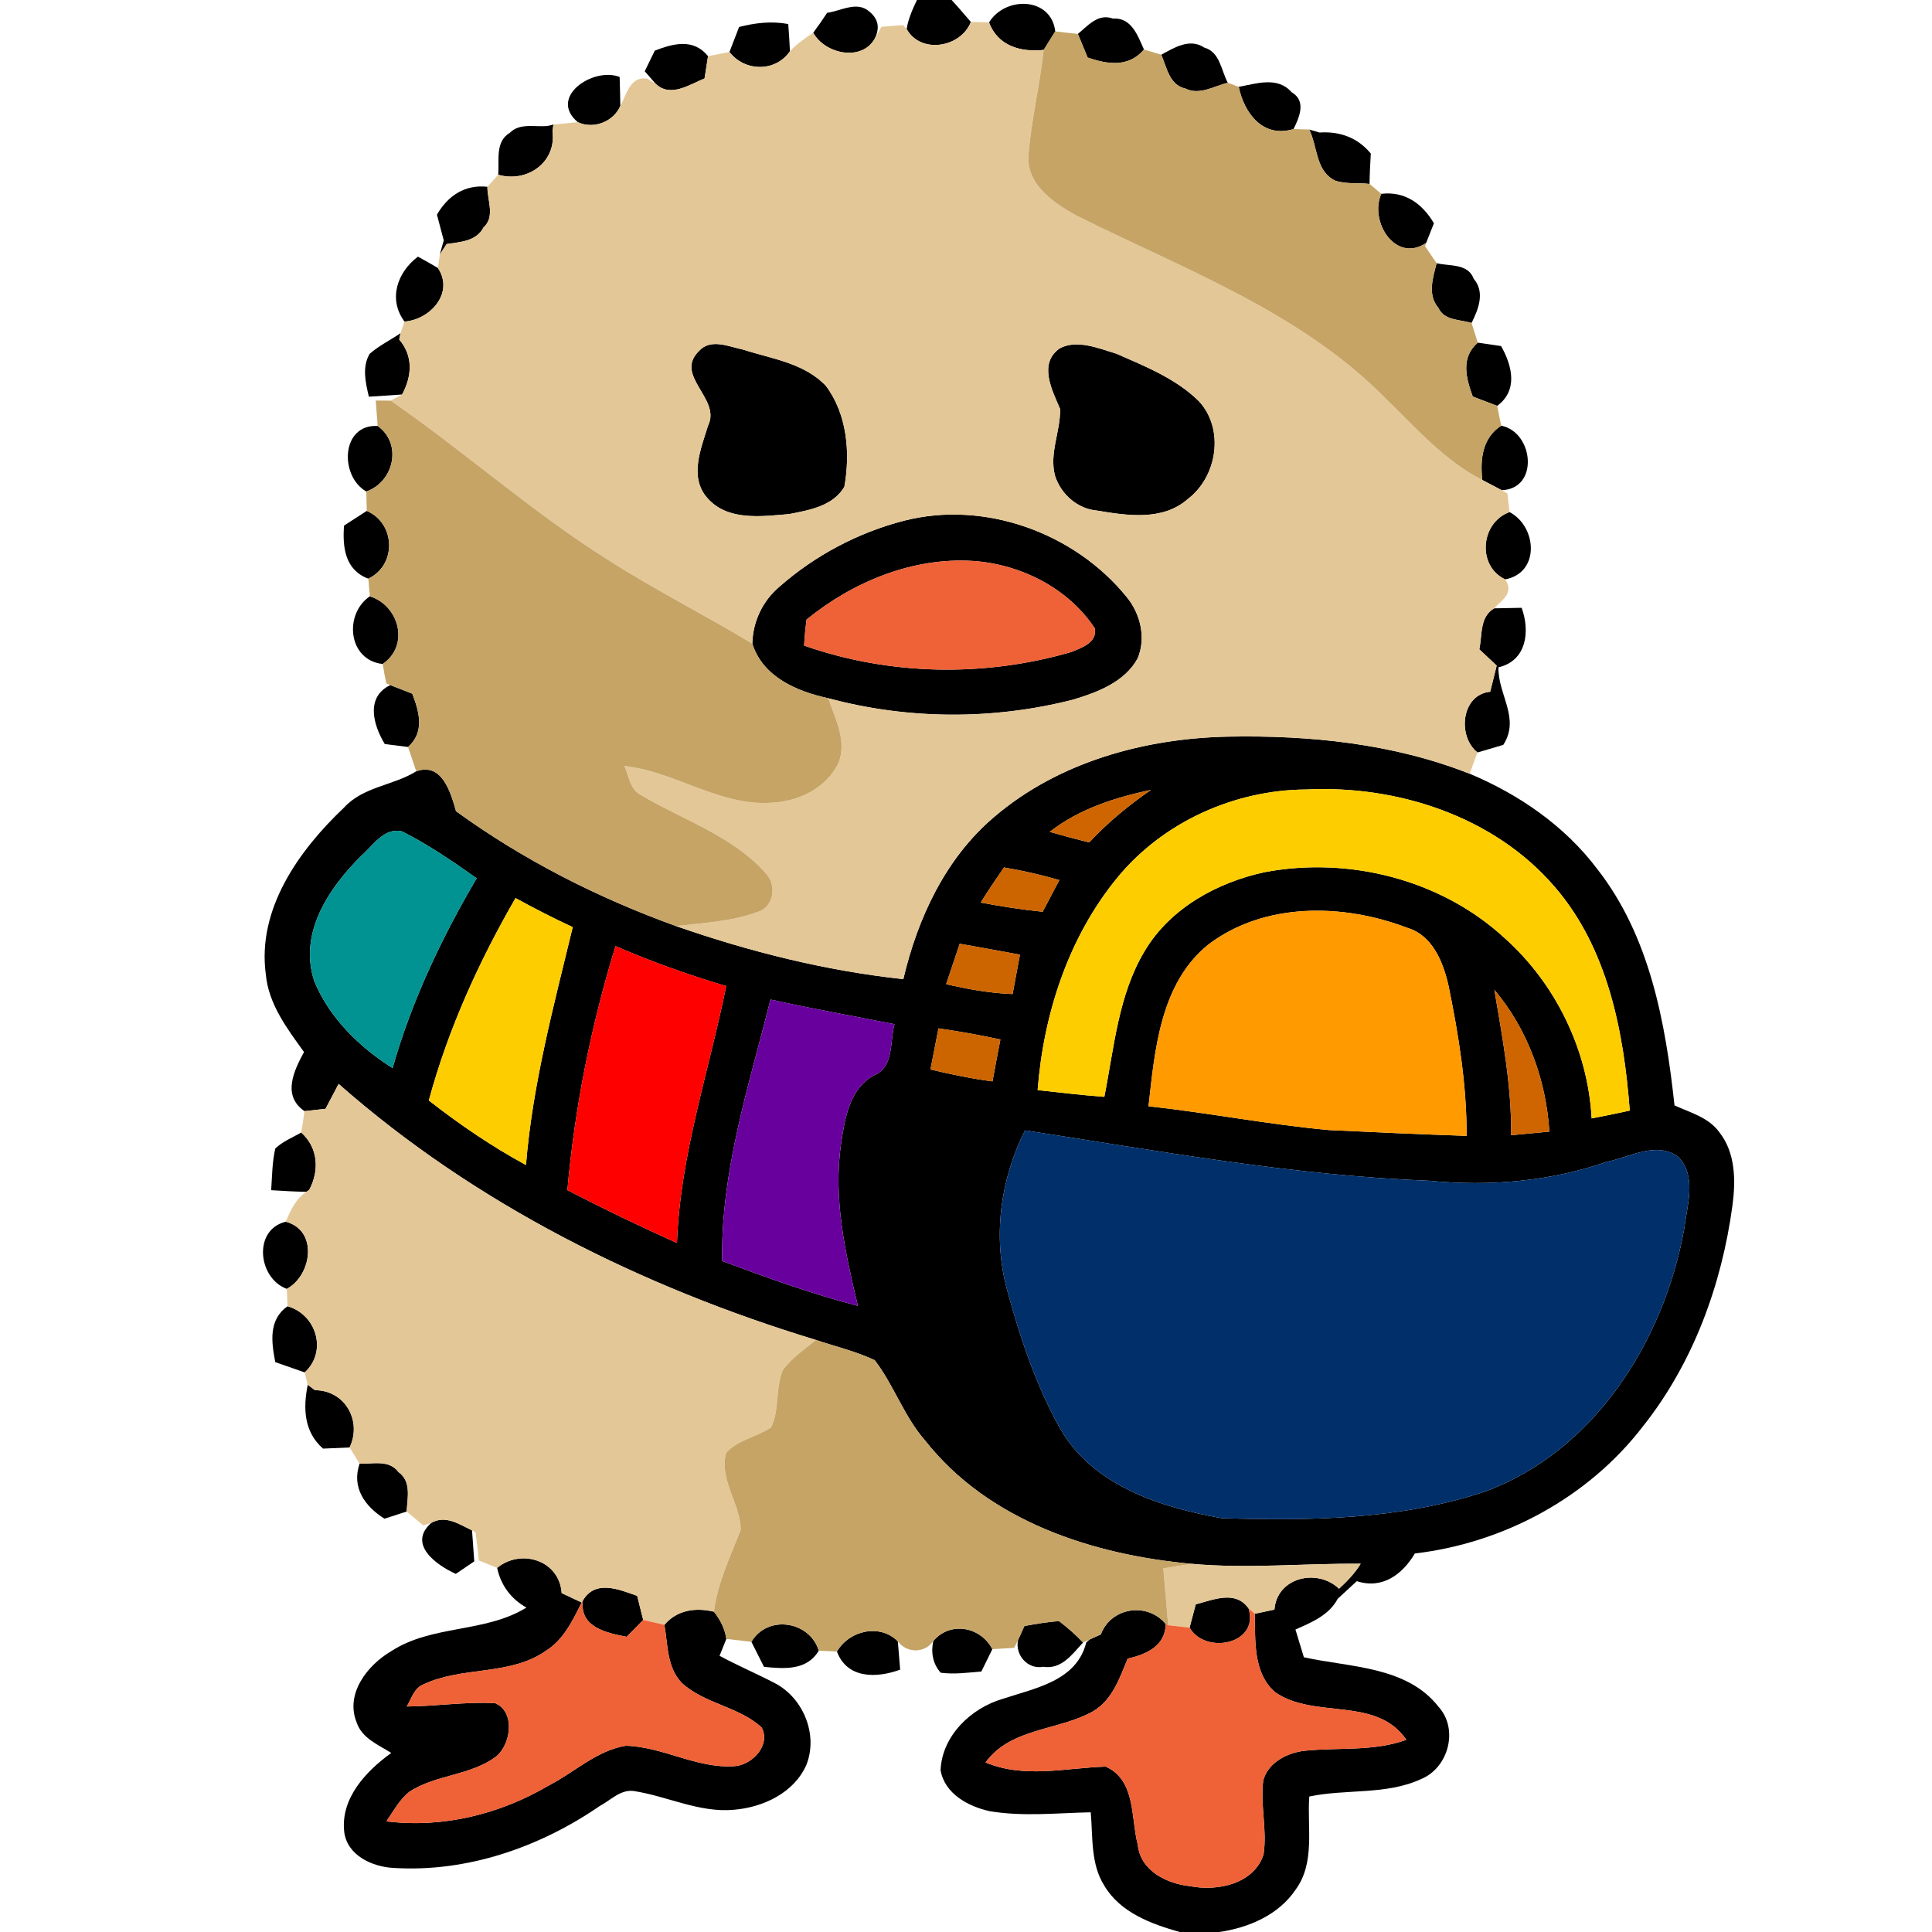 <?xml version="1.0" encoding="UTF-8" ?>
<!DOCTYPE svg PUBLIC "-//W3C//DTD SVG 1.1//EN" "http://www.w3.org/Graphics/SVG/1.1/DTD/svg11.dtd">
<svg width="250pt" height="250pt" viewBox="0 0 250 250" version="1.1" xmlns="http://www.w3.org/2000/svg">
<g id="#000000ff">
<path fill="#000000" opacity="1.00" d=" M 118.65 0.00 L 123.14 0.00 C 123.99 0.92 124.80 1.88 125.63 2.84 C 124.33 6.16 119.15 7.04 117.32 3.76 C 117.53 2.43 118.08 1.21 118.65 0.00 Z" />
<path fill="#000000" opacity="1.00" d=" M 107.03 1.66 C 108.84 1.42 110.92 0.06 112.53 1.53 C 113.67 2.48 113.88 3.65 113.17 5.04 C 111.47 7.99 106.76 6.99 105.23 4.24 C 105.85 3.40 106.45 2.54 107.03 1.66 Z" />
<path fill="#000000" opacity="1.00" d=" M 127.98 2.90 C 130.07 -0.52 136.02 -0.43 136.55 4.06 C 136.17 4.66 135.43 5.86 135.05 6.46 C 132.08 6.78 129.11 5.95 127.98 2.90 Z" />
<path fill="#000000" opacity="1.00" d=" M 95.64 3.49 C 97.73 2.95 99.87 2.71 102.00 3.11 C 102.09 4.28 102.16 5.45 102.22 6.63 C 100.34 9.37 96.36 9.28 94.39 6.73 C 94.81 5.65 95.23 4.57 95.64 3.49 Z" />
<path fill="#000000" opacity="1.00" d=" M 139.48 4.39 C 140.79 3.31 142.08 1.71 144.00 2.40 C 146.43 2.24 147.22 4.62 148.03 6.41 C 146.03 8.76 143.33 8.33 140.74 7.45 C 140.42 6.69 139.79 5.16 139.48 4.39 Z" />
<path fill="#000000" opacity="1.00" d=" M 84.73 6.55 C 87.15 5.62 89.74 4.94 91.62 7.27 C 91.51 7.99 91.28 9.43 91.17 10.15 C 89.22 10.94 86.74 12.68 84.84 10.84 C 84.48 10.44 83.78 9.63 83.43 9.22 C 83.75 8.55 84.40 7.22 84.73 6.55 Z" />
<path fill="#000000" opacity="1.00" d=" M 150.27 7.08 C 151.96 6.16 153.95 4.90 155.84 6.16 C 157.88 6.73 158.01 9.13 158.88 10.71 C 157.10 11.13 155.23 12.37 153.39 11.46 C 151.31 11.00 150.98 8.73 150.27 7.08 Z" />
<path fill="#000000" opacity="1.00" d=" M 74.77 15.81 C 70.88 12.55 76.79 8.62 80.18 9.96 C 80.22 11.21 80.25 12.46 80.27 13.71 C 79.39 15.76 76.80 16.76 74.77 15.81 Z" />
<path fill="#000000" opacity="1.00" d=" M 160.29 11.24 C 162.59 10.82 165.33 9.85 167.14 11.94 C 169.06 13.05 168.15 15.16 167.38 16.70 C 163.41 17.91 161.00 14.64 160.29 11.24 Z" />
<path fill="#000000" opacity="1.00" d=" M 65.98 17.18 C 67.30 15.84 69.30 16.50 70.96 16.28 L 71.61 16.12 L 71.49 17.00 C 72.03 21.02 68.18 23.69 64.47 22.61 C 64.63 20.73 64.04 18.33 65.98 17.18 Z" />
<path fill="#000000" opacity="1.00" d=" M 169.41 16.76 L 170.75 17.15 C 173.38 16.97 175.70 17.82 177.38 19.87 C 177.31 21.18 177.23 22.49 177.22 23.80 C 175.74 23.62 174.18 23.86 172.76 23.37 C 170.22 22.13 170.51 18.97 169.41 16.76 Z" />
<path fill="#000000" opacity="1.00" d=" M 56.54 27.78 C 57.95 25.33 60.16 23.85 63.07 24.17 C 63.05 25.93 64.11 28.03 62.56 29.44 C 61.62 31.24 59.55 31.31 57.79 31.58 L 56.91 32.94 L 57.42 31.10 C 57.20 30.27 56.76 28.61 56.54 27.78 Z" />
<path fill="#000000" opacity="1.00" d=" M 178.74 25.08 C 181.81 24.72 184.05 26.36 185.55 28.89 C 185.30 29.53 184.79 30.80 184.54 31.44 C 180.59 34.09 177.15 28.69 178.74 25.08 Z" />
<path fill="#000000" opacity="1.00" d=" M 52.34 41.61 C 50.19 38.70 51.41 35.23 54.08 33.21 C 54.95 33.68 55.81 34.17 56.67 34.68 C 58.82 37.94 55.63 41.38 52.34 41.61 Z" />
<path fill="#000000" opacity="1.00" d=" M 185.90 34.06 C 187.57 34.47 189.95 34.06 190.69 36.06 C 192.19 37.81 191.31 40.01 190.42 41.79 C 188.91 41.33 186.89 41.51 186.12 39.83 C 184.69 38.14 185.41 35.96 185.90 34.06 Z" />
<path fill="#000000" opacity="1.00" d=" M 47.83 45.79 C 49.03 44.73 50.50 44.02 51.82 43.12 L 51.66 43.93 C 53.49 46.09 53.32 48.66 52.03 51.05 C 50.60 51.14 49.16 51.23 47.73 51.33 C 47.31 49.52 46.82 47.51 47.83 45.79 Z" />
<path fill="#000000" opacity="1.00" d=" M 90.45 45.42 C 91.94 43.76 94.26 44.83 96.08 45.22 C 99.78 46.41 104.08 46.96 106.88 49.94 C 109.62 53.61 110.05 58.60 109.26 62.99 C 107.81 65.48 104.72 66.02 102.12 66.52 C 98.57 66.82 94.14 67.46 91.52 64.43 C 89.14 61.73 90.71 58.03 91.63 55.05 C 93.34 51.58 87.16 48.62 90.45 45.42 Z" />
<path fill="#000000" opacity="1.00" d=" M 137.12 45.08 C 139.39 43.87 142.17 45.09 144.47 45.77 C 148.22 47.42 152.20 49.00 155.16 51.94 C 158.48 55.57 157.51 61.71 153.67 64.60 C 150.44 67.43 145.84 66.72 141.96 66.07 C 139.44 65.86 137.30 63.96 136.53 61.60 C 135.73 58.70 137.23 55.84 137.18 52.93 C 136.15 50.50 134.32 47.06 137.12 45.08 Z" />
<path fill="#000000" opacity="1.00" d=" M 190.57 51.31 C 189.70 48.89 188.99 46.29 191.22 44.34 C 191.97 44.45 193.48 44.67 194.24 44.78 C 195.67 47.31 196.47 50.50 193.74 52.52 C 192.69 52.11 191.63 51.71 190.57 51.31 Z" />
<path fill="#000000" opacity="1.00" d=" M 47.40 63.60 C 43.93 61.64 44.09 54.87 48.87 55.12 C 52.10 57.43 50.97 62.35 47.40 63.60 Z" />
<path fill="#000000" opacity="1.00" d=" M 191.81 62.11 C 191.51 59.43 191.81 56.68 194.25 55.08 C 198.46 55.91 199.20 63.26 194.32 63.43 C 193.69 63.10 192.44 62.44 191.81 62.11 Z" />
<path fill="#000000" opacity="1.00" d=" M 44.52 68.01 C 45.26 67.54 46.73 66.58 47.46 66.11 C 51.19 67.72 51.37 73.10 47.66 74.88 C 44.66 73.76 44.30 70.85 44.52 68.01 Z" />
<path fill="#000000" opacity="1.00" d=" M 116.94 67.39 C 127.38 64.70 139.05 68.93 145.79 77.25 C 147.58 79.41 148.32 82.56 147.21 85.20 C 145.54 88.25 142.03 89.58 138.87 90.53 C 128.53 93.18 117.49 93.13 107.17 90.35 C 103.11 89.47 98.71 87.60 97.35 83.29 C 97.41 80.43 98.69 77.73 100.88 75.90 C 105.46 71.87 111.03 68.92 116.94 67.39 M 104.37 80.17 C 104.22 81.29 104.11 82.41 104.05 83.54 C 115.13 87.42 127.37 87.64 138.62 84.37 C 139.96 83.83 142.01 83.14 141.66 81.30 C 138.23 76.10 132.09 73.02 125.95 72.59 C 118.11 72.08 110.37 75.28 104.37 80.17 Z" />
<path fill="#000000" opacity="1.00" d=" M 194.76 74.97 C 191.07 73.20 191.60 67.61 195.33 66.26 C 198.90 68.14 199.31 74.14 194.76 74.97 Z" />
<path fill="#000000" opacity="1.00" d=" M 49.52 85.92 C 45.04 85.44 44.46 79.47 47.86 77.16 C 51.64 78.35 53.05 83.50 49.52 85.92 Z" />
<path fill="#000000" opacity="1.00" d=" M 191.42 84.02 C 191.82 82.18 191.44 79.84 193.34 78.72 C 194.53 78.69 195.71 78.67 196.90 78.65 C 198.01 81.71 197.55 85.50 193.90 86.35 C 193.81 89.88 196.76 92.94 194.52 96.39 C 193.40 96.71 192.28 97.04 191.18 97.37 C 188.54 95.25 189.10 89.87 192.83 89.51 C 193.11 88.38 193.39 87.25 193.67 86.13 C 193.11 85.60 191.98 84.55 191.42 84.02 Z" />
<path fill="#000000" opacity="1.00" d=" M 49.79 96.28 C 48.30 93.82 47.27 90.22 50.50 88.65 C 51.21 88.93 52.64 89.48 53.35 89.76 C 54.26 92.15 54.98 94.71 52.80 96.66 C 52.05 96.57 50.55 96.37 49.79 96.28 Z" />
<path fill="#000000" opacity="1.00" d=" M 128.67 105.69 C 137.00 98.58 148.12 95.54 158.91 95.32 C 169.48 95.12 180.27 96.21 190.17 100.12 C 196.57 102.80 202.49 106.88 206.69 112.46 C 213.49 121.15 215.52 132.35 216.68 143.04 C 218.72 143.97 221.10 144.59 222.48 146.51 C 224.58 149.16 224.61 152.78 224.18 155.98 C 222.79 166.28 219.08 176.42 212.57 184.60 C 205.49 193.80 194.58 199.67 183.08 201.02 C 181.48 203.73 178.87 205.68 175.57 204.60 C 174.75 205.37 173.92 206.12 173.10 206.88 C 171.97 209.02 169.72 209.93 167.63 210.86 C 167.99 212.05 168.35 213.25 168.72 214.45 C 174.68 215.77 182.02 215.58 186.15 220.86 C 188.78 223.76 187.43 228.76 183.89 230.21 C 179.38 232.30 174.19 231.46 169.42 232.47 C 169.13 236.48 170.21 241.02 167.66 244.51 C 165.45 247.80 161.57 249.45 157.77 250.00 L 152.66 250.00 C 148.98 248.97 144.98 247.49 142.92 244.04 C 141.10 241.21 141.43 237.70 141.14 234.51 C 136.79 234.60 132.40 235.09 128.08 234.37 C 125.31 233.77 122.22 232.11 121.71 229.05 C 121.90 224.62 125.64 221.03 129.73 219.84 C 133.92 218.44 139.30 217.55 140.56 212.54 L 140.97 212.16 C 141.34 211.99 142.08 211.66 142.45 211.49 C 143.76 207.97 148.47 207.27 150.85 210.15 C 150.78 213.02 148.33 214.07 145.92 214.63 C 144.88 217.14 143.93 220.00 141.43 221.45 C 136.95 223.97 130.81 223.55 127.53 228.06 C 132.57 230.17 137.88 228.76 143.08 228.60 C 147.00 230.35 146.32 235.26 147.23 238.71 C 147.56 242.08 150.99 243.75 153.99 244.07 C 157.51 244.76 162.24 243.81 163.50 239.98 C 163.99 236.79 163.06 233.58 163.46 230.40 C 164.08 228.05 166.62 226.77 168.89 226.54 C 173.26 226.10 177.77 226.66 181.98 225.13 C 178.09 219.43 170.09 222.52 165.00 218.97 C 162.11 216.45 162.45 212.28 162.37 208.82 C 163.00 208.68 164.28 208.41 164.91 208.28 C 165.24 204.08 170.47 202.90 173.27 205.58 C 174.32 204.61 175.32 203.58 176.07 202.35 C 168.78 202.28 161.50 203.02 154.22 202.36 C 141.43 201.21 127.91 196.84 119.70 186.39 C 116.98 183.29 115.67 179.24 113.19 176.01 C 110.76 174.86 108.12 174.24 105.58 173.39 C 83.10 166.55 61.53 155.86 43.82 140.26 C 43.25 141.33 42.69 142.41 42.12 143.48 C 41.44 143.56 40.08 143.70 39.40 143.78 C 36.47 141.77 38.03 138.55 39.34 136.13 C 37.16 133.11 34.75 129.94 34.40 126.10 C 33.24 117.63 38.69 110.02 44.53 104.49 C 47.01 101.78 50.88 101.66 53.86 99.81 C 57.21 98.60 58.32 102.56 59.01 104.97 C 67.70 111.28 77.38 116.19 87.47 119.83 C 96.99 123.15 106.85 125.62 116.89 126.70 C 118.74 118.80 122.37 111.01 128.67 105.69 M 135.84 107.64 C 137.53 108.13 139.23 108.59 140.94 109.01 C 143.33 106.44 146.05 104.20 148.94 102.21 C 144.30 103.19 139.62 104.68 135.84 107.64 M 144.60 113.55 C 138.26 121.25 135.03 131.22 134.27 141.06 C 137.15 141.37 140.02 141.72 142.90 141.93 C 144.17 135.54 144.70 128.76 148.12 123.06 C 151.42 117.52 157.47 114.20 163.63 112.86 C 174.53 110.80 186.44 113.79 194.66 121.35 C 201.29 127.26 205.48 135.84 205.96 144.72 C 207.61 144.41 209.25 144.07 210.89 143.71 C 210.12 133.52 208.06 122.72 201.18 114.76 C 193.35 105.63 180.81 101.58 169.02 102.16 C 159.75 102.21 150.51 106.36 144.60 113.55 M 46.75 110.74 C 42.54 114.92 38.59 120.78 40.68 126.99 C 42.62 131.71 46.53 135.52 50.80 138.21 C 53.25 129.57 57.13 121.38 61.68 113.65 C 58.58 111.46 55.43 109.30 52.04 107.59 C 49.72 107.01 48.26 109.43 46.75 110.74 M 126.90 116.79 C 129.55 117.29 132.23 117.71 134.92 117.98 C 135.64 116.62 136.36 115.25 137.08 113.88 C 134.72 113.20 132.33 112.65 129.91 112.25 C 128.88 113.75 127.87 115.25 126.90 116.79 M 55.49 142.40 C 59.46 145.50 63.63 148.35 68.06 150.75 C 68.91 140.29 71.66 130.13 74.11 119.97 C 71.60 118.81 69.14 117.54 66.71 116.21 C 61.95 124.46 57.98 133.19 55.49 142.40 M 156.30 122.27 C 150.15 127.29 149.43 135.83 148.62 143.15 C 156.42 144.00 164.15 145.52 171.97 146.23 C 177.91 146.52 183.84 146.78 189.78 146.98 C 189.80 140.40 188.74 133.88 187.42 127.46 C 186.73 124.47 185.35 121.01 182.10 120.06 C 173.85 116.90 163.59 116.69 156.30 122.27 M 124.19 122.12 C 123.60 123.86 123.02 125.61 122.43 127.35 C 125.26 128.01 128.13 128.52 131.03 128.63 C 131.35 126.93 131.67 125.23 131.98 123.53 C 129.38 123.06 126.79 122.57 124.19 122.12 M 79.65 122.42 C 76.49 132.69 74.37 143.30 73.42 154.00 C 78.08 156.42 82.81 158.70 87.60 160.84 C 88.00 149.46 91.74 138.65 93.97 127.60 C 89.11 126.14 84.30 124.46 79.65 122.42 M 193.37 128.08 C 194.42 134.31 195.61 140.55 195.54 146.90 C 197.19 146.75 198.84 146.59 200.49 146.43 C 200.06 139.76 197.70 133.21 193.37 128.08 M 99.70 129.34 C 96.92 140.46 93.25 151.58 93.45 163.17 C 99.22 165.33 105.03 167.43 111.01 168.98 C 109.37 162.11 107.79 155.04 108.84 147.95 C 109.31 144.72 109.94 140.86 113.09 139.15 C 115.74 138.05 115.11 134.81 115.75 132.53 C 110.40 131.47 105.03 130.52 99.70 129.34 M 120.40 138.39 C 123.05 139.02 125.73 139.58 128.43 139.93 C 128.76 138.12 129.10 136.31 129.45 134.51 C 126.80 133.93 124.12 133.46 121.44 133.07 C 121.09 134.84 120.74 136.61 120.40 138.39 M 130.32 166.92 C 132.00 173.08 134.04 179.24 137.17 184.83 C 141.38 192.24 150.19 195.06 158.08 196.45 C 169.44 196.81 181.14 196.65 192.04 193.05 C 206.31 187.85 215.29 173.55 217.92 159.10 C 218.29 156.07 219.59 152.27 217.21 149.74 C 214.40 147.59 210.88 149.75 207.90 150.34 C 200.55 152.89 192.68 153.55 184.97 152.79 C 167.37 152.12 150.01 148.94 132.64 146.27 C 129.44 152.59 128.44 160.05 130.32 166.92 Z" />
<path fill="#000000" opacity="1.00" d=" M 35.62 148.62 C 36.58 147.70 37.84 147.20 38.98 146.55 C 41.15 148.50 41.36 151.41 40.03 153.94 L 39.66 154.22 C 38.14 154.20 36.61 154.10 35.09 154.01 C 35.21 152.21 35.22 150.38 35.62 148.62 Z" />
<path fill="#000000" opacity="1.00" d=" M 37.11 166.78 C 33.37 165.40 32.71 159.13 36.97 158.09 C 41.20 159.18 40.37 165.03 37.11 166.78 Z" />
<path fill="#000000" opacity="1.00" d=" M 35.62 176.26 C 35.12 173.66 34.72 170.77 37.21 169.03 C 40.95 170.09 42.40 174.87 39.43 177.59 C 38.16 177.14 36.89 176.70 35.62 176.26 Z" />
<path fill="#000000" opacity="1.00" d=" M 39.82 179.19 C 40.06 179.37 40.53 179.72 40.76 179.89 C 44.64 179.90 46.88 183.86 45.24 187.30 C 44.38 187.34 42.66 187.41 41.80 187.45 C 39.32 185.27 39.21 182.22 39.82 179.19 Z" />
<path fill="#000000" opacity="1.00" d=" M 46.53 189.40 C 48.24 189.45 50.36 188.85 51.56 190.48 C 53.26 191.69 52.72 193.82 52.62 195.59 C 51.90 195.82 50.46 196.29 49.75 196.52 C 47.22 194.93 45.47 192.49 46.53 189.40 Z" />
<path fill="#000000" opacity="1.00" d=" M 55.81 197.06 C 57.64 195.99 59.46 197.26 61.08 198.03 C 61.17 199.37 61.27 200.70 61.37 202.04 C 60.78 202.44 59.58 203.25 58.98 203.66 C 56.46 202.52 52.69 199.82 55.81 197.06 Z" />
<path fill="#000000" opacity="1.00" d=" M 64.33 202.88 C 67.44 200.33 72.40 201.91 72.68 206.15 C 73.54 206.55 74.41 206.96 75.27 207.36 C 74.10 209.69 72.93 212.19 70.63 213.62 C 65.99 216.87 59.87 215.59 54.86 217.93 C 53.60 218.39 53.25 219.77 52.64 220.82 C 56.46 220.79 60.26 220.18 64.08 220.39 C 66.68 221.50 66.14 225.63 64.26 227.24 C 60.96 229.79 56.38 229.59 52.94 231.88 C 51.68 232.90 50.91 234.36 50.01 235.68 C 57.32 236.59 64.71 234.75 71.01 231.04 C 74.34 229.34 77.20 226.51 80.99 225.90 C 85.78 226.03 90.13 228.85 94.96 228.55 C 97.26 228.45 99.79 225.86 98.56 223.54 C 95.61 220.81 91.16 220.49 88.21 217.76 C 86.28 215.75 86.43 212.80 85.97 210.25 C 87.62 208.32 89.99 207.99 92.38 208.55 C 93.20 209.58 93.80 210.75 93.99 212.07 C 93.77 212.61 93.33 213.71 93.11 214.26 C 95.45 215.53 97.91 216.57 100.27 217.80 C 103.95 219.72 105.89 224.46 104.35 228.36 C 102.76 231.99 98.77 233.86 95.00 234.18 C 90.49 234.61 86.34 232.41 81.96 231.75 C 80.27 231.55 78.99 232.97 77.60 233.70 C 69.85 239.03 60.43 242.30 50.95 241.71 C 48.19 241.58 44.91 240.10 44.54 237.03 C 44.06 232.67 47.37 229.19 50.63 226.83 C 48.96 225.77 46.82 224.93 46.15 222.88 C 44.64 219.18 47.54 215.47 50.61 213.67 C 55.90 210.22 62.78 211.32 68.12 208.02 C 66.12 206.90 64.80 205.12 64.33 202.88 Z" />
<path fill="#000000" opacity="1.00" d=" M 75.42 207.11 C 77.05 204.34 80.12 205.69 82.45 206.50 C 82.71 207.54 82.97 208.58 83.23 209.62 C 82.69 210.16 81.63 211.25 81.09 211.80 C 78.49 211.30 74.98 210.58 75.42 207.11 Z" />
<path fill="#000000" opacity="1.00" d=" M 154.73 207.60 C 157.00 207.02 159.85 205.72 161.56 208.12 C 163.01 212.76 155.99 214.16 153.93 210.62 C 154.13 209.86 154.53 208.35 154.73 207.60 Z" />
<path fill="#000000" opacity="1.00" d=" M 97.23 212.45 C 99.32 208.90 104.78 209.75 105.95 213.60 C 104.38 216.21 101.46 215.94 98.86 215.69 C 98.32 214.61 97.77 213.52 97.23 212.45 Z" />
<path fill="#000000" opacity="1.00" d=" M 132.56 210.40 C 134.05 210.15 135.53 209.86 137.05 209.78 C 138.15 210.61 139.19 211.54 140.15 212.54 C 138.75 214.05 137.37 216.06 134.99 215.68 C 132.98 216.06 131.33 214.15 131.73 212.23 C 131.94 211.77 132.35 210.86 132.56 210.40 Z" />
<path fill="#000000" opacity="1.00" d=" M 108.30 213.71 C 109.88 210.98 113.86 210.05 116.18 212.39 C 116.28 213.61 116.38 214.83 116.48 216.05 C 113.47 217.16 109.62 217.27 108.30 213.71 Z" />
<path fill="#000000" opacity="1.00" d=" M 120.77 212.34 C 122.99 209.73 126.91 210.51 128.41 213.40 C 127.93 214.36 127.46 215.32 126.99 216.29 C 125.24 216.44 123.48 216.68 121.73 216.45 C 120.70 215.32 120.44 213.78 120.77 212.34 Z" />
</g>
<g id="#e4c796ff">
<path fill="#e4c796" opacity="1.00" d=" M 125.63 2.84 C 126.41 2.86 127.20 2.88 127.98 2.90 C 129.11 5.95 132.08 6.78 135.05 6.46 C 134.57 11.01 133.45 15.47 133.09 20.04 C 132.77 23.82 136.28 26.20 139.17 27.83 C 153.05 34.79 168.25 40.31 179.35 51.61 C 183.24 55.39 186.90 59.60 191.81 62.11 C 192.44 62.44 193.69 63.10 194.32 63.43 C 194.50 63.53 194.87 63.74 195.06 63.85 C 195.13 64.45 195.26 65.66 195.33 66.26 C 191.60 67.61 191.07 73.20 194.76 74.97 C 195.99 76.73 194.33 77.65 193.34 78.72 C 191.44 79.84 191.82 82.18 191.42 84.02 C 191.98 84.55 193.11 85.60 193.67 86.13 C 193.39 87.25 193.11 88.38 192.83 89.51 C 189.10 89.87 188.54 95.25 191.18 97.37 C 190.92 98.06 190.42 99.43 190.17 100.12 C 180.27 96.21 169.48 95.12 158.91 95.32 C 148.12 95.54 137.00 98.58 128.67 105.69 C 122.37 111.01 118.74 118.80 116.89 126.70 C 106.85 125.62 96.99 123.15 87.47 119.83 C 91.00 119.42 94.65 119.25 98.01 118.01 C 100.18 117.38 100.55 114.47 99.06 112.97 C 94.76 108.14 88.40 106.12 82.98 102.90 C 81.51 102.20 81.38 100.44 80.80 99.12 C 87.44 99.84 93.20 104.42 100.02 103.86 C 103.44 103.67 107.04 101.89 108.52 98.67 C 109.61 95.85 108.07 92.99 107.17 90.35 C 117.49 93.13 128.53 93.18 138.87 90.53 C 142.03 89.58 145.54 88.25 147.21 85.20 C 148.32 82.56 147.58 79.41 145.79 77.25 C 139.05 68.93 127.38 64.70 116.94 67.39 C 111.03 68.92 105.46 71.87 100.88 75.90 C 98.69 77.73 97.41 80.43 97.35 83.29 C 91.17 79.56 84.71 76.32 78.63 72.42 C 68.79 66.22 60.10 58.43 50.55 51.84 C 50.92 51.64 51.66 51.25 52.03 51.05 C 53.32 48.66 53.49 46.09 51.66 43.93 L 51.82 43.12 C 51.95 42.74 52.21 41.99 52.34 41.61 C 55.63 41.38 58.82 37.94 56.67 34.68 C 56.73 34.25 56.85 33.38 56.91 32.94 L 57.79 31.58 C 59.55 31.31 61.62 31.24 62.56 29.44 C 64.11 28.03 63.05 25.93 63.07 24.17 C 63.42 23.78 64.12 23.00 64.47 22.61 C 68.18 23.69 72.03 21.02 71.49 17.00 L 71.61 16.12 C 72.40 16.04 73.98 15.89 74.77 15.81 C 76.80 16.76 79.39 15.76 80.27 13.71 C 81.08 12.26 81.51 9.82 83.76 10.18 L 84.84 10.84 C 86.74 12.68 89.22 10.94 91.17 10.15 C 91.28 9.43 91.51 7.99 91.62 7.27 C 92.54 7.09 93.47 6.91 94.39 6.73 C 96.36 9.28 100.34 9.37 102.22 6.63 C 103.10 5.68 104.16 4.95 105.23 4.24 C 106.76 6.99 111.47 7.99 113.17 5.04 C 113.39 4.64 113.84 3.85 114.06 3.46 C 114.76 3.41 116.16 3.30 116.86 3.25 L 117.32 3.76 C 119.15 7.04 124.33 6.16 125.63 2.84 M 90.45 45.42 C 87.16 48.62 93.34 51.58 91.63 55.05 C 90.71 58.03 89.14 61.73 91.52 64.43 C 94.14 67.46 98.57 66.82 102.12 66.52 C 104.72 66.02 107.81 65.48 109.26 62.99 C 110.05 58.60 109.62 53.61 106.88 49.94 C 104.08 46.96 99.78 46.41 96.08 45.22 C 94.26 44.83 91.94 43.76 90.45 45.42 M 137.12 45.08 C 134.32 47.06 136.15 50.50 137.18 52.93 C 137.23 55.84 135.73 58.70 136.53 61.60 C 137.30 63.96 139.44 65.86 141.96 66.07 C 145.84 66.72 150.44 67.43 153.67 64.60 C 157.51 61.71 158.48 55.57 155.16 51.94 C 152.20 49.00 148.22 47.42 144.47 45.77 C 142.17 45.09 139.39 43.87 137.12 45.08 Z" />
<path fill="#e4c796" opacity="1.00" d=" M 43.82 140.26 C 61.53 155.86 83.10 166.55 105.58 173.39 C 104.11 174.62 102.45 175.70 101.31 177.28 C 100.31 179.64 100.90 182.42 99.78 184.71 C 97.92 185.95 95.47 186.31 93.96 188.01 C 93.01 191.46 95.82 194.55 95.85 197.97 C 94.50 201.43 92.86 204.81 92.38 208.55 C 89.99 207.99 87.62 208.32 85.97 210.25 C 85.29 210.09 83.91 209.78 83.23 209.62 C 82.97 208.58 82.71 207.54 82.45 206.50 C 80.12 205.69 77.05 204.34 75.42 207.11 L 75.27 207.36 C 74.41 206.96 73.54 206.55 72.68 206.15 C 72.40 201.91 67.44 200.33 64.33 202.88 C 63.54 202.56 62.75 202.24 61.95 201.92 C 61.85 200.70 61.70 199.49 61.53 198.29 L 61.08 198.03 C 59.46 197.26 57.64 195.99 55.81 197.06 L 54.77 197.39 C 54.23 196.94 53.16 196.04 52.62 195.59 C 52.72 193.82 53.26 191.69 51.56 190.48 C 50.36 188.85 48.24 189.45 46.53 189.40 C 46.21 188.88 45.56 187.82 45.24 187.30 C 46.88 183.86 44.64 179.90 40.76 179.89 C 40.53 179.72 40.06 179.37 39.82 179.19 C 39.72 178.79 39.53 177.99 39.43 177.59 C 42.40 174.87 40.95 170.09 37.21 169.03 C 37.18 168.27 37.14 167.52 37.11 166.78 C 40.37 165.03 41.20 159.18 36.97 158.09 C 37.60 156.63 38.27 155.11 39.66 154.22 L 40.03 153.94 C 41.36 151.41 41.15 148.50 38.98 146.55 C 39.14 145.63 39.28 144.70 39.40 143.78 C 40.08 143.70 41.44 143.56 42.12 143.48 C 42.69 142.41 43.25 141.33 43.82 140.26 Z" />
<path fill="#e4c796" opacity="1.00" d=" M 154.22 202.36 C 161.50 203.02 168.78 202.28 176.07 202.35 C 175.32 203.58 174.32 204.61 173.27 205.58 C 170.47 202.90 165.24 204.08 164.91 208.28 C 164.28 208.41 163.00 208.68 162.37 208.82 C 162.17 208.64 161.76 208.29 161.56 208.12 C 159.85 205.72 157.00 207.02 154.73 207.60 C 154.53 208.35 154.13 209.86 153.93 210.62 C 153.24 210.54 151.85 210.38 151.16 210.30 C 150.95 207.85 150.74 205.40 150.53 202.95 C 151.75 202.74 152.98 202.52 154.22 202.36 Z" />
</g>
<g id="#c5a466ff">
<path fill="#c5a466" opacity="1.00" d=" M 136.55 4.06 C 137.52 4.18 138.50 4.29 139.48 4.39 C 139.79 5.16 140.42 6.69 140.74 7.45 C 143.33 8.33 146.03 8.76 148.03 6.41 C 148.77 6.63 149.52 6.86 150.27 7.08 C 150.98 8.73 151.31 11.00 153.39 11.46 C 155.23 12.37 157.10 11.13 158.88 10.71 C 159.23 10.84 159.93 11.11 160.29 11.24 C 161.00 14.64 163.41 17.91 167.38 16.70 C 167.88 16.72 168.90 16.75 169.41 16.76 C 170.51 18.97 170.22 22.13 172.76 23.37 C 174.18 23.86 175.74 23.62 177.22 23.80 C 177.60 24.12 178.36 24.76 178.74 25.08 C 177.15 28.69 180.59 34.09 184.54 31.44 L 184.41 31.88 C 184.78 32.43 185.52 33.52 185.90 34.06 C 185.41 35.96 184.69 38.14 186.12 39.83 C 186.89 41.51 188.91 41.33 190.42 41.79 C 190.68 42.64 190.95 43.49 191.22 44.34 C 188.99 46.29 189.70 48.89 190.57 51.31 C 191.63 51.71 192.69 52.11 193.74 52.52 C 193.90 53.37 194.07 54.23 194.25 55.08 C 191.81 56.68 191.51 59.43 191.81 62.11 C 186.90 59.60 183.24 55.39 179.35 51.61 C 168.25 40.31 153.05 34.79 139.17 27.83 C 136.28 26.20 132.77 23.82 133.09 20.04 C 133.45 15.47 134.57 11.01 135.05 6.46 C 135.43 5.86 136.17 4.66 136.55 4.06 Z" />
<path fill="#c5a466" opacity="1.00" d=" M 48.62 51.83 C 49.10 51.84 50.07 51.84 50.55 51.84 C 60.10 58.43 68.79 66.22 78.63 72.42 C 84.71 76.32 91.17 79.56 97.35 83.29 C 98.71 87.60 103.11 89.47 107.17 90.35 C 108.07 92.99 109.61 95.85 108.52 98.67 C 107.04 101.89 103.44 103.67 100.02 103.86 C 93.20 104.42 87.44 99.84 80.80 99.12 C 81.38 100.44 81.51 102.20 82.98 102.90 C 88.40 106.12 94.76 108.14 99.06 112.97 C 100.55 114.47 100.18 117.38 98.01 118.01 C 94.65 119.25 91.00 119.42 87.47 119.83 C 77.38 116.19 67.70 111.28 59.01 104.97 C 58.32 102.56 57.21 98.60 53.86 99.81 C 53.51 98.76 53.16 97.71 52.80 96.66 C 54.98 94.71 54.26 92.15 53.35 89.76 C 52.64 89.48 51.21 88.93 50.50 88.65 L 49.99 88.43 C 49.81 87.59 49.65 86.76 49.52 85.92 C 53.05 83.50 51.64 78.35 47.86 77.16 C 47.79 76.40 47.73 75.64 47.66 74.88 C 51.37 73.10 51.19 67.72 47.46 66.11 C 47.44 65.27 47.42 64.44 47.40 63.60 C 50.97 62.35 52.10 57.43 48.87 55.12 C 48.81 54.30 48.68 52.66 48.62 51.83 Z" />
<path fill="#c5a466" opacity="1.00" d=" M 105.58 173.39 C 108.12 174.24 110.76 174.86 113.19 176.01 C 115.67 179.24 116.98 183.29 119.70 186.39 C 127.91 196.84 141.43 201.21 154.22 202.36 C 152.98 202.52 151.75 202.74 150.53 202.95 C 150.74 205.40 150.95 207.85 151.16 210.30 L 150.85 210.15 C 148.47 207.27 143.76 207.97 142.45 211.49 C 142.08 211.66 141.34 211.99 140.97 212.16 C 140.76 212.26 140.36 212.45 140.15 212.54 C 139.19 211.54 138.15 210.61 137.05 209.78 C 135.53 209.86 134.05 210.15 132.56 210.40 C 132.35 210.86 131.94 211.77 131.73 212.23 C 131.61 212.48 131.36 212.98 131.24 213.23 C 130.53 213.27 129.12 213.36 128.41 213.40 C 126.91 210.51 122.99 209.73 120.77 212.34 C 119.69 213.96 117.32 213.94 116.18 212.39 C 113.86 210.05 109.88 210.98 108.30 213.71 C 107.51 213.67 106.73 213.63 105.95 213.60 C 104.78 209.75 99.32 208.90 97.23 212.45 C 96.15 212.32 95.07 212.20 93.99 212.07 C 93.80 210.75 93.20 209.58 92.38 208.55 C 92.86 204.81 94.50 201.43 95.85 197.97 C 95.82 194.55 93.01 191.46 93.96 188.01 C 95.47 186.31 97.92 185.95 99.78 184.71 C 100.90 182.42 100.31 179.64 101.31 177.28 C 102.45 175.70 104.11 174.62 105.58 173.39 Z" />
</g>
<g id="#ef6136ff">
<path fill="#ef6136" opacity="1.00" d=" M 104.37 80.17 C 110.37 75.28 118.11 72.08 125.95 72.59 C 132.09 73.02 138.23 76.10 141.66 81.30 C 142.01 83.14 139.96 83.83 138.62 84.37 C 127.37 87.64 115.13 87.42 104.05 83.54 C 104.11 82.41 104.22 81.29 104.37 80.17 Z" />
<path fill="#ef6136" opacity="1.00" d=" M 75.27 207.36 L 75.42 207.11 C 74.98 210.58 78.49 211.30 81.09 211.80 C 81.63 211.25 82.69 210.16 83.23 209.62 C 83.91 209.78 85.29 210.09 85.97 210.25 C 86.43 212.80 86.28 215.75 88.21 217.76 C 91.16 220.49 95.61 220.81 98.56 223.54 C 99.79 225.86 97.26 228.45 94.96 228.55 C 90.13 228.85 85.78 226.03 80.99 225.90 C 77.20 226.51 74.34 229.34 71.01 231.04 C 64.71 234.75 57.32 236.59 50.01 235.68 C 50.91 234.36 51.68 232.90 52.94 231.88 C 56.38 229.59 60.96 229.79 64.26 227.24 C 66.14 225.63 66.68 221.50 64.08 220.39 C 60.26 220.18 56.46 220.79 52.64 220.82 C 53.25 219.77 53.60 218.39 54.86 217.93 C 59.87 215.59 65.99 216.87 70.63 213.62 C 72.93 212.19 74.10 209.69 75.27 207.36 Z" />
<path fill="#ef6136" opacity="1.00" d=" M 161.56 208.12 C 161.76 208.29 162.17 208.64 162.37 208.82 C 162.45 212.28 162.11 216.45 165.00 218.97 C 170.09 222.52 178.09 219.43 181.98 225.13 C 177.77 226.66 173.26 226.10 168.89 226.54 C 166.62 226.77 164.08 228.05 163.46 230.40 C 163.06 233.58 163.99 236.79 163.50 239.98 C 162.24 243.81 157.51 244.76 153.99 244.07 C 150.99 243.75 147.56 242.08 147.23 238.71 C 146.32 235.26 147.00 230.35 143.08 228.60 C 137.88 228.76 132.57 230.17 127.53 228.06 C 130.81 223.55 136.95 223.97 141.43 221.45 C 143.93 220.00 144.88 217.14 145.92 214.63 C 148.33 214.07 150.78 213.02 150.85 210.15 L 151.16 210.30 C 151.85 210.38 153.24 210.54 153.93 210.62 C 155.99 214.16 163.01 212.76 161.56 208.12 Z" />
</g>
<g id="#ce6500ff">
<path fill="#ce6500" opacity="1.00" d=" M 135.84 107.64 C 139.62 104.68 144.30 103.19 148.94 102.21 C 146.05 104.20 143.33 106.44 140.94 109.01 C 139.23 108.59 137.53 108.13 135.84 107.64 Z" />
<path fill="#ce6500" opacity="1.00" d=" M 193.37 128.08 C 197.70 133.21 200.06 139.76 200.49 146.43 C 198.84 146.59 197.19 146.75 195.54 146.90 C 195.61 140.55 194.42 134.31 193.37 128.08 Z" />
</g>
<g id="#fecd00ff">
<path fill="#fecd00" opacity="1.00" d=" M 144.60 113.55 C 150.51 106.36 159.75 102.21 169.02 102.16 C 180.81 101.58 193.35 105.63 201.18 114.76 C 208.06 122.72 210.12 133.52 210.89 143.71 C 209.25 144.07 207.61 144.41 205.96 144.72 C 205.48 135.84 201.29 127.26 194.66 121.35 C 186.44 113.79 174.53 110.80 163.63 112.86 C 157.47 114.20 151.42 117.52 148.12 123.06 C 144.70 128.76 144.17 135.54 142.90 141.93 C 140.02 141.72 137.15 141.37 134.27 141.06 C 135.03 131.22 138.26 121.25 144.60 113.55 Z" />
<path fill="#fecd00" opacity="1.00" d=" M 55.49 142.40 C 57.98 133.19 61.95 124.46 66.71 116.21 C 69.14 117.54 71.60 118.81 74.11 119.97 C 71.66 130.13 68.91 140.29 68.06 150.75 C 63.63 148.35 59.46 145.50 55.49 142.40 Z" />
</g>
<g id="#009392ff">
<path fill="#009392" opacity="1.00" d=" M 46.75 110.74 C 48.26 109.43 49.72 107.01 52.04 107.59 C 55.43 109.30 58.58 111.46 61.68 113.65 C 57.13 121.38 53.25 129.57 50.80 138.21 C 46.53 135.52 42.62 131.71 40.68 126.99 C 38.59 120.78 42.54 114.92 46.75 110.74 Z" />
</g>
<g id="#cc6400ff">
<path fill="#cc6400" opacity="1.00" d=" M 126.90 116.79 C 127.87 115.25 128.88 113.75 129.91 112.25 C 132.33 112.65 134.72 113.20 137.08 113.88 C 136.36 115.25 135.64 116.62 134.92 117.98 C 132.23 117.71 129.55 117.29 126.90 116.79 Z" />
<path fill="#cc6400" opacity="1.00" d=" M 124.19 122.12 C 126.79 122.57 129.38 123.06 131.98 123.53 C 131.67 125.23 131.35 126.93 131.03 128.63 C 128.13 128.52 125.26 128.01 122.43 127.35 C 123.02 125.61 123.60 123.86 124.19 122.12 Z" />
<path fill="#cc6400" opacity="1.00" d=" M 120.40 138.39 C 120.74 136.61 121.09 134.84 121.44 133.07 C 124.12 133.46 126.80 133.93 129.45 134.51 C 129.10 136.31 128.76 138.12 128.43 139.93 C 125.73 139.58 123.05 139.02 120.40 138.39 Z" />
</g>
<g id="#ff9a00ff">
<path fill="#ff9a00" opacity="1.00" d=" M 156.30 122.27 C 163.59 116.69 173.85 116.90 182.10 120.06 C 185.35 121.01 186.73 124.47 187.42 127.46 C 188.74 133.88 189.80 140.40 189.78 146.98 C 183.84 146.78 177.91 146.52 171.97 146.23 C 164.15 145.52 156.42 144.00 148.62 143.15 C 149.43 135.83 150.15 127.29 156.30 122.27 Z" />
</g>
<g id="#ff0000ff">
<path fill="#ff0000" opacity="1.00" d=" M 79.65 122.42 C 84.30 124.46 89.11 126.14 93.97 127.60 C 91.74 138.65 88.00 149.46 87.60 160.84 C 82.81 158.70 78.08 156.42 73.42 154.00 C 74.37 143.30 76.49 132.69 79.65 122.42 Z" />
</g>
<g id="#68009dff">
<path fill="#68009d" opacity="1.00" d=" M 99.70 129.34 C 105.03 130.52 110.40 131.47 115.75 132.53 C 115.11 134.81 115.74 138.05 113.09 139.15 C 109.94 140.86 109.31 144.72 108.84 147.95 C 107.79 155.04 109.37 162.11 111.01 168.98 C 105.03 167.43 99.22 165.33 93.45 163.17 C 93.25 151.58 96.92 140.46 99.70 129.34 Z" />
</g>
<g id="#002f6aff">
<path fill="#002f6a" opacity="1.00" d=" M 130.32 166.92 C 128.44 160.05 129.44 152.59 132.64 146.27 C 150.01 148.94 167.37 152.12 184.97 152.79 C 192.68 153.55 200.55 152.89 207.90 150.34 C 210.88 149.75 214.40 147.59 217.21 149.74 C 219.59 152.27 218.29 156.07 217.92 159.10 C 215.29 173.55 206.31 187.85 192.04 193.05 C 181.14 196.65 169.44 196.81 158.08 196.45 C 150.19 195.06 141.38 192.24 137.17 184.83 C 134.04 179.24 132.00 173.08 130.32 166.92 Z" />
</g>
</svg>
